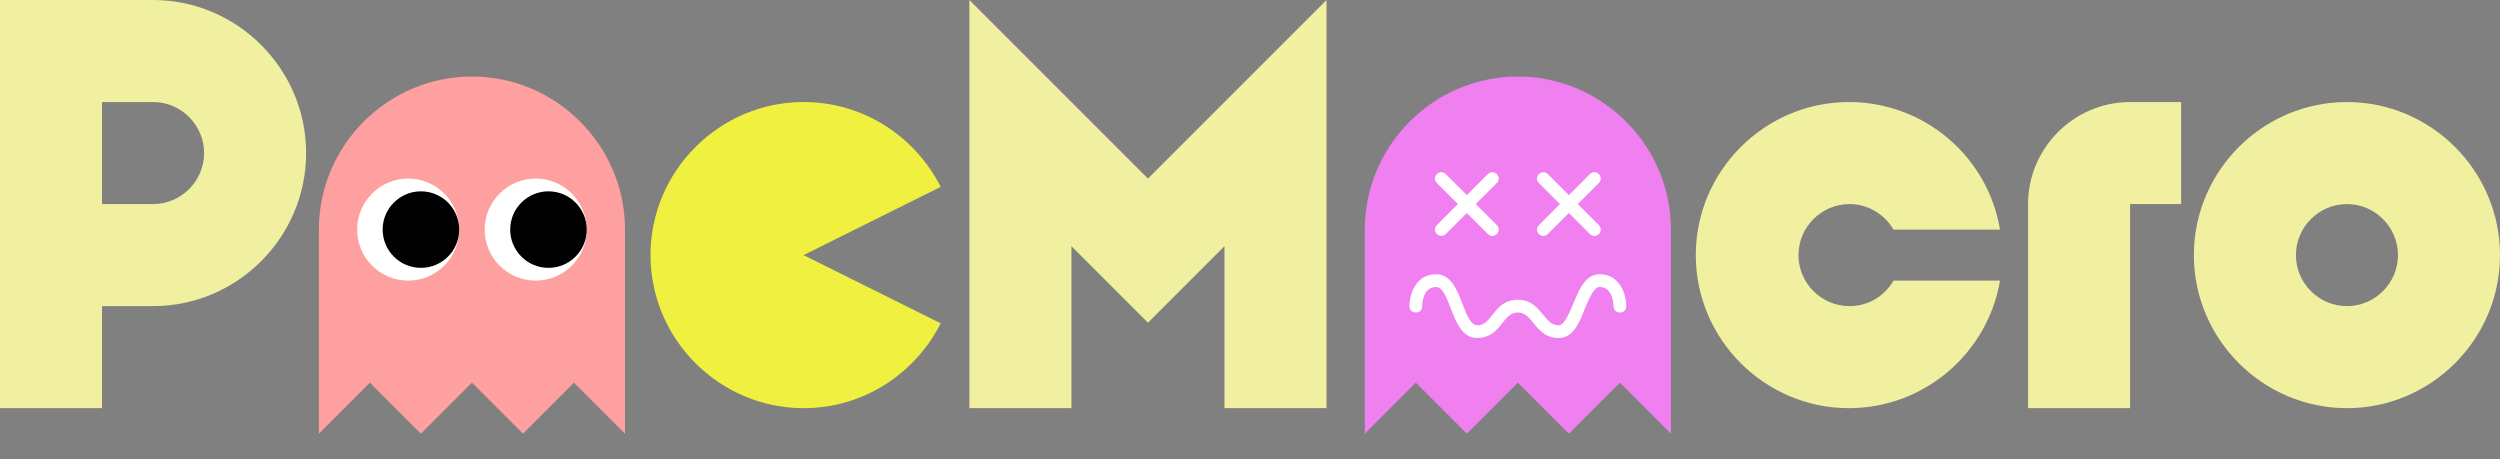 <?xml version="1.0" encoding="utf-8"?>
<!-- Generator: Adobe Illustrator 27.0.1, SVG Export Plug-In . SVG Version: 6.00 Build 0)  -->
<svg version="1.1" id="Layer_1" xmlns="http://www.w3.org/2000/svg" xmlns:xlink="http://www.w3.org/1999/xlink" x="0px" y="0px"
	 viewBox="0 0 392 72" style="enable-background:new 0 0 392 72;" xml:space="preserve">
<rect x="0" y="0" width="392" height="72" fill="#808080" stroke="none"/>
<style type="text/css">
	.st0{fill:#F0F0A0;}
	.st1{fill:#F0F040;}
	.st2{fill:#FFA0A0;}
	.st3{fill:#FFFFFF;}
	.st4{fill:#F080F0;}
</style>
<g>
	<path class="st0" d="M24,0H0v64h16V48h8c13.2,0,24-10.8,24-24S37.2,0,24,0z M24,32h-8V16h8c4.4,0,8,3.6,8,8S28.4,32,24,32z"/>
	<path class="st1" d="M126,40l21.5,10.7c-4,7.9-12.1,13.3-21.5,13.3c-13.2,0-24-10.8-24-24s10.8-24,24-24c9.4,0,17.5,5.4,21.5,13.3
		L126,40z"/>
	<g>
		<path class="st2" d="M98,36v32l-8-8l-8,8l-8-8l-8,8l-8-8l-8,8V36c0-13.2,10.8-24,24-24S98,22.8,98,36z"/>
		<circle class="st3" cx="64" cy="36" r="8"/>
		<circle class="st3" cx="84" cy="36" r="8"/>
		<circle cx="86" cy="36" r="6"/>
		<circle cx="66" cy="36" r="6"/>
	</g>
	<polygon class="st0" points="208,0 208,64 192,64 192,38.6 191.3,39.3 180,50.6 168,38.6 168,64 152,64 152,0 180,28 	"/>
	<g>
		<path class="st4" d="M262,36v32l-8-8l-8,8l-8-8l-8,8l-8-8l-8,8V36c0-13.2,10.8-24,24-24S262,22.8,262,36z"/>
		<g>
			<path class="st3" d="M244.4,53c-2.1,0-3.1-1.3-4-2.4c-0.8-1-1.4-1.6-2.4-1.6s-1.6,0.6-2.4,1.6c-0.8,1.1-1.9,2.4-4,2.4
				c-2.3,0-3.3-2.5-4.1-4.6c-0.6-1.6-1.3-3.4-2.3-3.4c-2.2,0-2.2,2.9-2.2,3c0,0.6-0.4,1-1,1s-1-0.4-1-1c0-1.7,0.9-5,4.2-5
				c2.3,0,3.3,2.5,4.1,4.6c0.6,1.6,1.3,3.4,2.3,3.4c1.1,0,1.6-0.6,2.4-1.6c0.8-1.1,1.9-2.4,4-2.4s3.1,1.3,4,2.4
				c0.8,1,1.4,1.6,2.4,1.6c0.9,0,1.6-1.8,2.3-3.4c0.9-2.2,1.9-4.6,4.1-4.6c3.3,0,4.2,3.3,4.2,5c0,0.6-0.4,1-1,1s-1-0.4-1-1
				c0-0.3-0.1-3-2.2-3c-0.9,0-1.6,1.8-2.3,3.4C247.7,50.5,246.7,53,244.4,53z"/>
		</g>
		<g>
			<path class="st3" d="M234.7,35.3c0.4,0.4,0.4,1,0,1.4c-0.2,0.2-0.5,0.3-0.7,0.3s-0.5-0.1-0.7-0.3l-3.3-3.3l-3.3,3.3
				c-0.2,0.2-0.5,0.3-0.7,0.3s-0.5-0.1-0.7-0.3c-0.4-0.4-0.4-1,0-1.4l3.3-3.3l-3.3-3.3c-0.4-0.4-0.4-1,0-1.4s1-0.4,1.4,0l3.3,3.3
				l3.3-3.3c0.4-0.4,1-0.4,1.4,0s0.4,1,0,1.4l-3.3,3.3L234.7,35.3z"/>
		</g>
		<g>
			<path class="st3" d="M250.7,35.3c0.4,0.4,0.4,1,0,1.4c-0.2,0.2-0.5,0.3-0.7,0.3s-0.5-0.1-0.7-0.3l-3.3-3.3l-3.3,3.3
				c-0.2,0.2-0.5,0.3-0.7,0.3s-0.5-0.1-0.7-0.3c-0.4-0.4-0.4-1,0-1.4l3.3-3.3l-3.3-3.3c-0.4-0.4-0.4-1,0-1.4s1-0.4,1.4,0l3.3,3.3
				l3.3-3.3c0.4-0.4,1-0.4,1.4,0s0.4,1,0,1.4l-3.3,3.3L250.7,35.3z"/>
		</g>
	</g>
	<path class="st0" d="M296.9,44h16.7c-1.9,11.3-11.8,20-23.7,20c-13.2,0-24-10.8-24-24s10.8-24,24-24c11.9,0,21.8,8.6,23.7,20h-16.7
		c-1.4-2.4-4-4-6.9-4c-4.4,0-8,3.6-8,8s3.6,8,8,8C293,48,295.5,46.4,296.9,44z"/>
	<path class="st0" d="M342,16v16h-8v32h-16V32c0-8.8,7.2-16,16-16H342z"/>
	<path class="st0" d="M368,16c-13.2,0-24,10.8-24,24s10.8,24,24,24s24-10.8,24-24S381.2,16,368,16z M368,48c-4.4,0-8-3.6-8-8
		s3.6-8,8-8s8,3.6,8,8S372.4,48,368,48z"/>
</g>
</svg>
